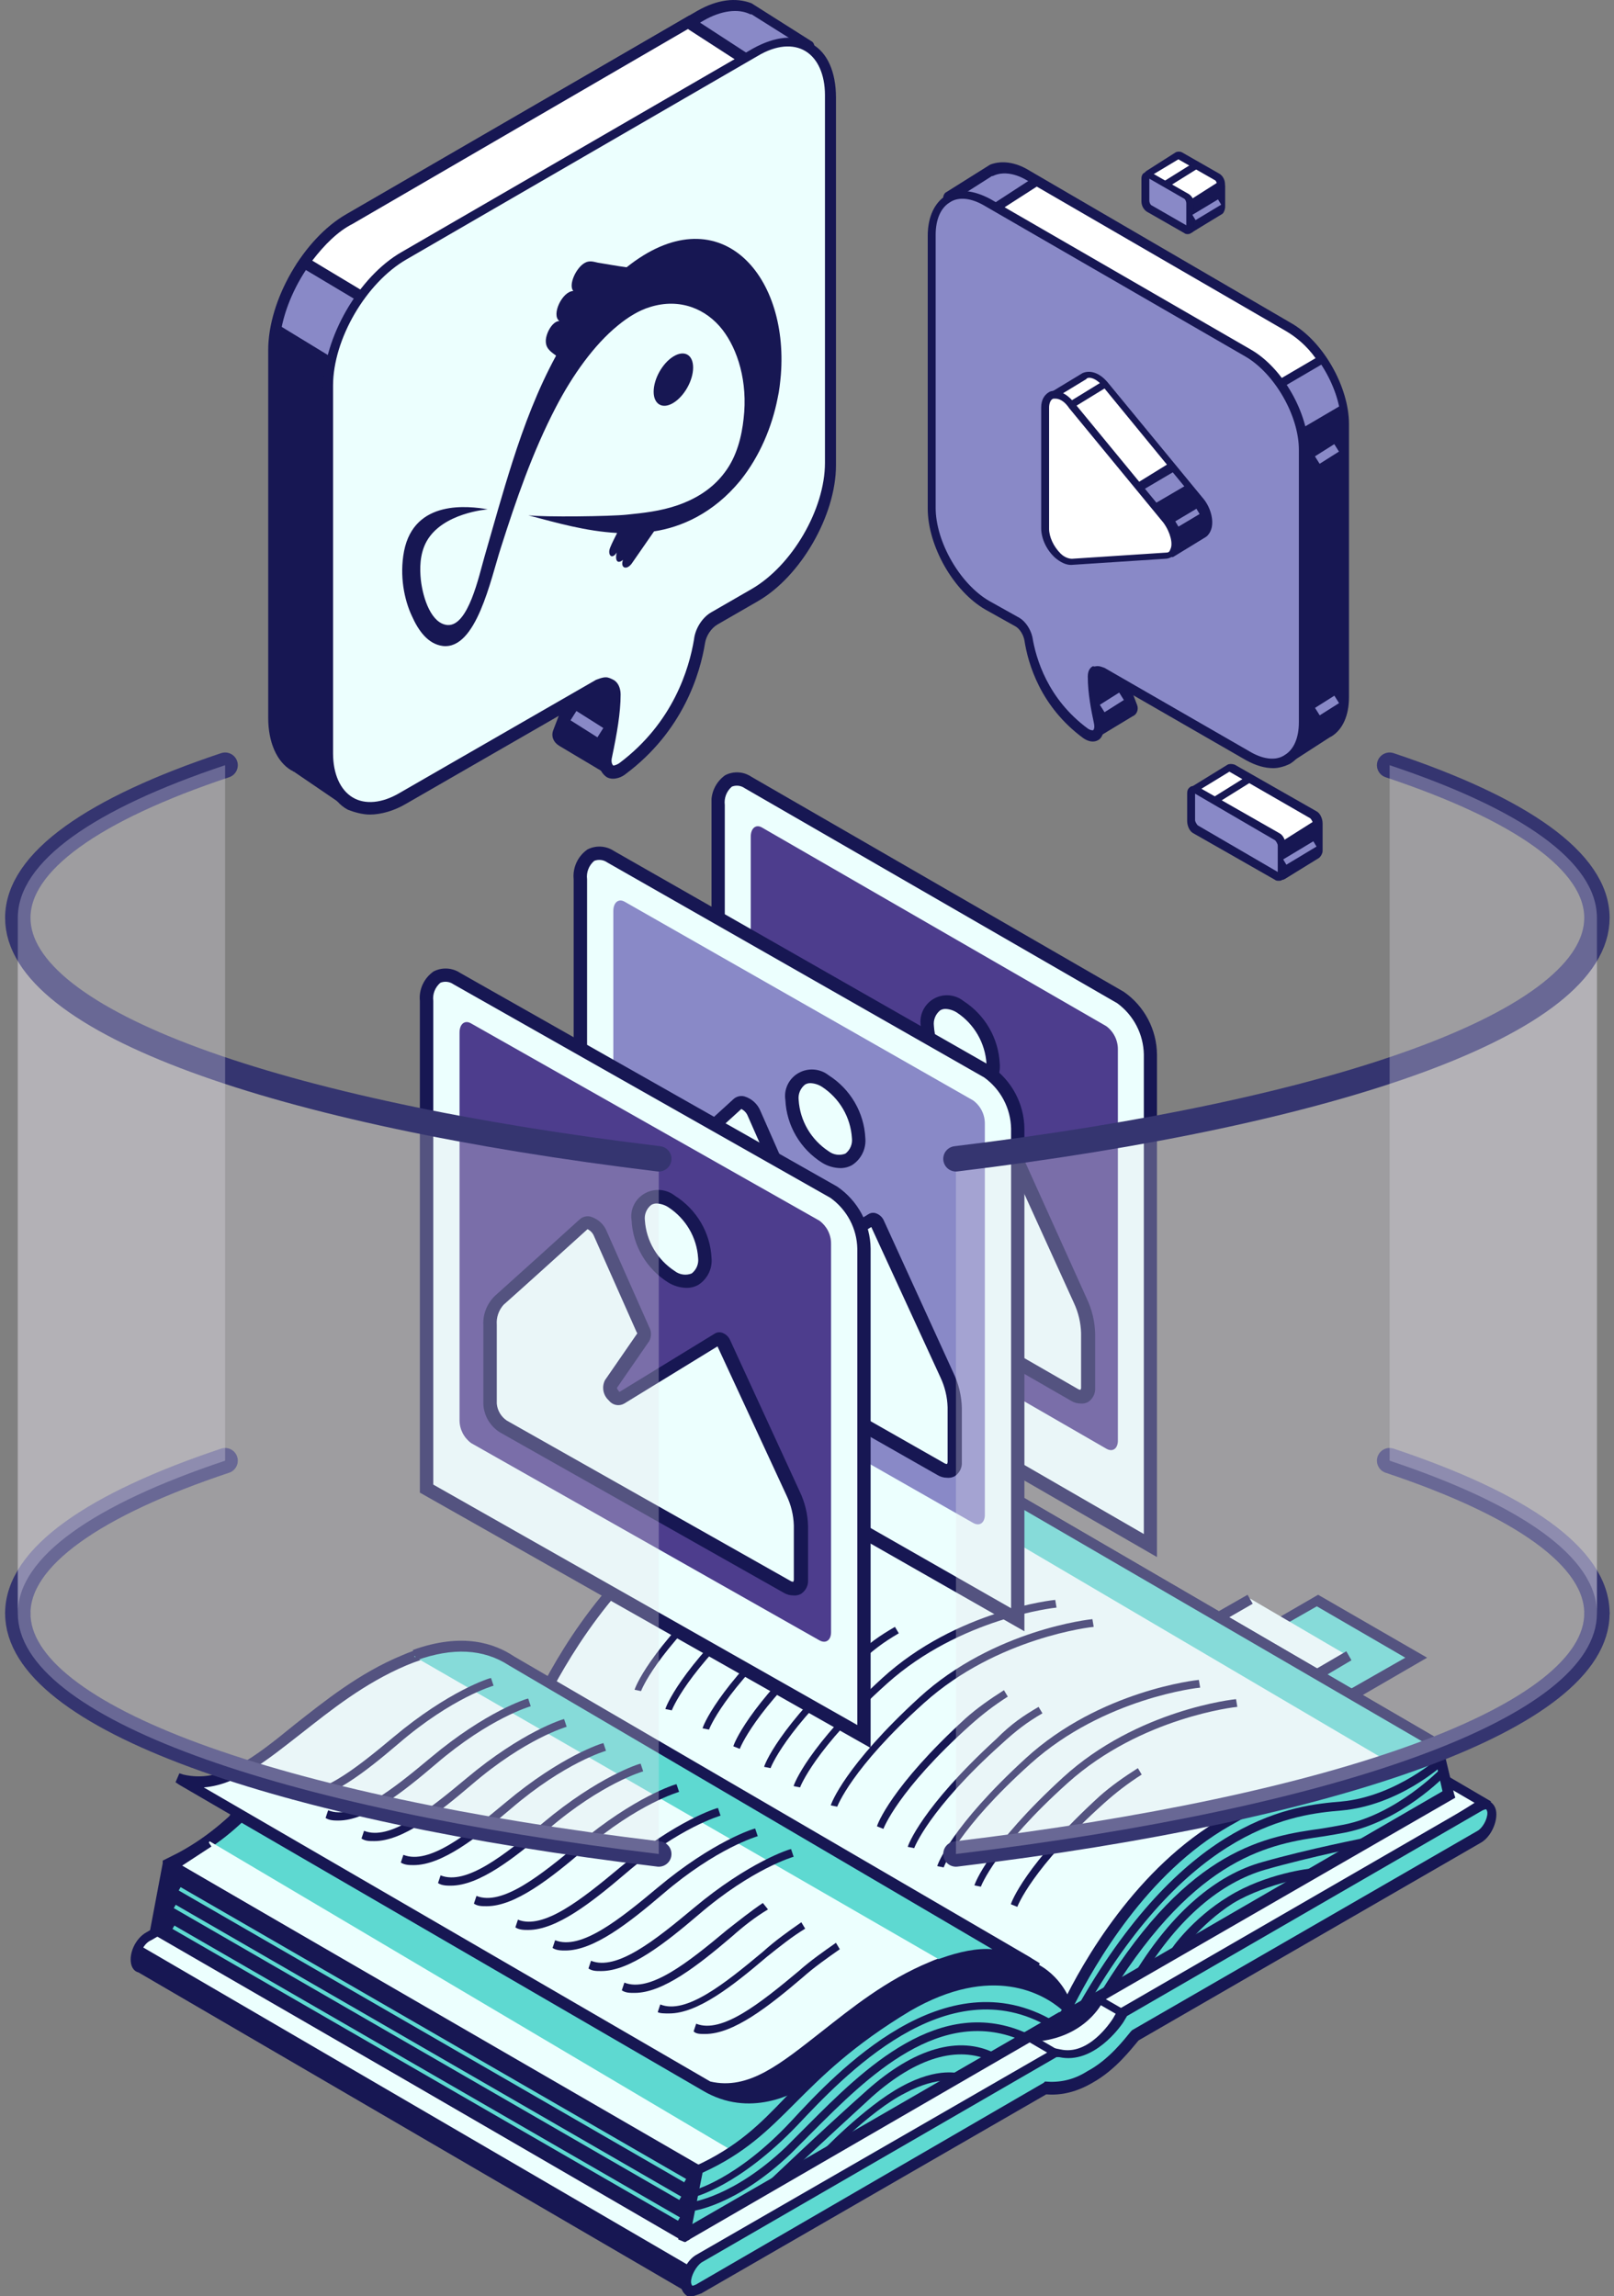<svg width="272" height="387" viewBox="0 0 272 387" fill="none" xmlns="http://www.w3.org/2000/svg">
<rect x="0" y="0" width="272" height="387" fill="#808080" stroke="none"/>
<path d="M203.116 280.494L219.972 290.235L238.558 279.412L221.917 269.67L203.116 280.494Z" fill="#5ED9D1"/>
<path d="M219.973 291.318L240.503 279.412L222.134 268.805L201.604 280.711L219.973 291.318ZM236.829 279.412L219.757 289.153L204.845 280.494L221.918 270.753L236.829 279.412Z" fill="#171753"/>
<path d="M210.682 269.454L191.881 280.278L208.737 290.019L227.322 279.195L210.682 269.454Z" fill="#ECFFFE"/>
<path d="M208.736 291.102L227.754 279.845L226.889 278.33L208.736 288.937L193.825 280.278L211.114 270.32L210.249 268.805L190.151 280.278L208.736 291.102Z" fill="#171753"/>
<path d="M22.668 330.067C22.668 328.552 23.749 326.82 24.829 326.17L84.907 291.535L85.555 291.751C90.958 293.05 95.064 286.989 95.496 286.339L96.361 285.04L156.439 250.405C157.087 249.972 157.735 249.972 157.951 250.188L249.581 304.09L183.668 345.87L116.675 386.567L23.316 332.015C23.1 331.582 22.668 330.933 22.668 330.067Z" fill="#ECFFFE"/>
<path d="M116.891 387L117.323 386.783L184.316 346.086L251.31 303.657L158.599 249.322C157.951 248.889 157.087 248.889 156.222 249.539L95.928 284.391L95.064 285.906C94.632 286.556 90.742 292.184 85.987 291.102L84.907 290.885L24.613 325.738C23.1 326.603 22.019 328.552 22.019 330.283C22.019 331.366 22.452 332.232 23.316 332.448L116.891 387ZM248.5 303.874L183.452 345.004L116.891 385.484L23.964 331.149C23.532 330.933 23.532 330.5 23.532 330.283C23.532 328.985 24.397 327.469 25.477 327.036L85.339 292.401L85.771 292.617C91.606 293.916 95.928 287.638 96.36 286.772L97.009 285.69L156.871 251.054C157.303 250.838 157.519 250.838 157.735 250.838L248.5 303.874Z" fill="#171753"/>
<path d="M119.699 384.402L116.89 386.133L23.531 331.582C23.099 331.365 22.667 330.932 22.667 330.067C22.667 328.551 22.235 328.551 23.531 327.902L117.106 382.453L119.699 384.402Z" fill="#171753"/>
<path d="M91.174 286.339C93.983 280.494 103.059 263.826 117.971 255.383C137.637 244.127 138.717 252.353 153.196 241.962L242.017 293.699L180.426 339.159L91.606 287.421C91.174 287.854 90.741 287.205 91.174 286.339Z" fill="#ECFFFE"/>
<path d="M180.643 340.241L181.291 340.025L243.098 294.349V293.483L242.665 293.266L153.413 241.312L152.981 241.529C145.849 246.508 141.959 247.157 137.637 247.807C133.099 248.456 127.696 249.106 117.539 254.95C102.628 263.393 93.551 279.628 90.31 286.339C89.877 287.205 89.877 288.071 90.526 288.504C90.742 288.72 91.174 288.937 91.606 288.72L180.643 340.241ZM240.504 293.916L180.643 338.293L92.038 286.772C94.632 281.577 103.708 264.692 118.404 256.249C128.128 250.621 133.315 249.971 137.853 249.322C142.392 248.673 146.281 248.24 153.413 243.261L240.504 293.916Z" fill="#171753"/>
<path d="M147.145 245.858C148.874 244.992 151.035 243.91 153.412 242.178L242.232 293.916L226.889 305.172L225.376 304.306L236.181 298.245L147.145 245.858Z" fill="#5ED9D1"/>
<path d="M226.89 306.255L243.098 294.349V293.483L242.665 293.266L153.413 241.312L152.981 241.745C150.82 243.261 148.875 244.56 146.93 245.425L147.794 246.941C149.739 246.075 151.684 244.993 153.629 243.477L240.72 294.132L235.966 297.596L223.864 304.306L226.89 306.255Z" fill="#171753"/>
<path d="M244.18 302.358L180.644 339.158C179.996 339.591 179.564 338.942 179.996 338.076C182.805 332.231 191.882 315.562 206.793 307.12C226.459 295.863 227.539 304.089 242.019 293.915L244.18 302.358Z" fill="#5ED9D1"/>
<path d="M180.211 340.241C180.427 340.241 180.644 340.241 181.076 340.024L245.26 303.007L245.044 302.358L242.883 293.266L242.018 292.833L241.586 293.049C234.454 298.028 230.781 298.461 226.458 299.111C221.92 299.76 216.517 300.41 206.36 306.254C191.449 314.697 182.372 330.932 179.131 337.643C178.699 338.509 178.699 339.375 179.347 339.808C179.563 340.024 179.995 340.241 180.211 340.241ZM243.099 301.925L181.076 337.86C184.534 331.149 193.178 315.779 207.225 307.77C216.95 302.141 222.136 301.492 226.675 300.843C230.997 300.193 234.887 299.76 241.586 295.214L243.099 301.925Z" fill="#171753"/>
<path d="M183.02 338.509C200.741 307.553 218.462 305.821 226.026 305.172C235.75 304.306 243.098 297.595 243.53 297.162L242.666 296.08C242.666 296.08 235.318 302.791 226.026 303.657C218.246 304.306 200.093 306.038 181.94 337.643L183.02 338.509Z" fill="#171753"/>
<path d="M187.343 335.912C201.822 312.749 214.14 310.801 223.217 309.502C224.513 309.285 225.81 309.069 226.891 308.852C236.183 306.904 243.315 299.544 243.747 299.111L242.667 298.245C242.667 298.245 235.319 305.822 226.458 307.554C225.378 307.77 224.081 307.986 222.785 308.203C213.492 309.502 200.526 311.45 185.83 335.262L187.343 335.912Z" fill="#171753"/>
<path d="M192.746 332.88C198.581 323.356 205.712 317.294 213.276 315.13C220.84 312.965 230.564 311.017 230.564 311.017L230.348 309.718C230.348 309.718 220.407 311.666 212.844 313.831C204.848 315.996 197.5 322.49 191.449 332.231L192.746 332.88Z" fill="#171753"/>
<path d="M198.579 329.633C198.579 329.633 202.037 324.438 207.872 320.758C213.706 317.294 221.486 316.212 221.486 316.212L221.27 314.913C220.838 314.913 213.274 315.779 207.007 319.676C200.956 323.356 197.282 328.551 197.282 328.767L198.579 329.633Z" fill="#171753"/>
<path d="M183.668 350.416C186.909 348.684 189.503 345.654 191.231 343.489L249.364 309.935C250.661 309.286 251.525 307.554 251.525 306.039C251.525 304.524 250.445 304.091 249.364 304.74L189.286 339.376L188.422 340.675C187.99 341.324 183.884 347.385 178.481 346.086L177.833 345.87L117.755 380.506C116.458 381.155 115.594 382.887 115.594 384.402C115.594 385.918 116.674 386.351 117.755 385.701L176.104 351.931C178.697 352.581 181.29 351.715 183.668 350.416Z" fill="#5ED9D1"/>
<path d="M116.675 387C117.108 387 117.54 386.783 118.188 386.567L176.321 353.013C178.914 353.23 181.508 352.58 184.101 351.065C187.991 348.9 190.584 345.437 191.881 343.921L249.582 310.584C251.094 309.718 252.175 307.554 252.175 305.822C252.175 304.74 251.743 304.09 251.094 303.657C250.446 303.224 249.582 303.224 248.717 303.874L188.423 338.726L187.559 340.241C187.126 340.891 183.453 346.519 178.698 345.437L177.618 345.22L177.402 345.437L117.324 380.073C115.811 380.938 114.73 383.103 114.73 384.835C114.73 385.917 115.163 386.567 115.811 387C116.027 387 116.243 387 116.675 387ZM175.889 351.065L117.324 385.051C116.891 385.268 116.675 385.268 116.675 385.268C116.675 385.268 116.459 385.051 116.459 384.618C116.459 383.536 117.324 382.021 118.188 381.371L178.05 346.736H178.482C184.317 348.034 188.855 341.54 189.287 340.891L189.936 339.808L249.798 305.173C250.23 304.956 250.446 304.956 250.446 304.956C250.446 304.956 250.662 305.173 250.662 305.605C250.662 306.688 249.798 308.203 248.933 308.636L190.8 342.19L190.584 342.406C189.504 343.705 186.91 347.168 183.236 349.117C180.859 350.632 178.482 351.065 176.105 350.849L175.889 351.065Z" fill="#171753"/>
<path d="M179.779 338.293C179.779 338.293 178.483 334.18 174.593 331.799L179.779 338.293Z" fill="#5ED9D1"/>
<path d="M178.914 338.51L180.643 338.077C180.643 337.86 179.346 333.531 175.024 331.149L174.159 332.665C177.617 334.613 178.914 338.51 178.914 338.51Z" fill="#171753"/>
<path d="M28.718 314.265C28.718 314.265 28.718 314.048 28.718 314.265L30.879 313.182C43.629 306.688 45.358 297.596 64.16 286.773C78.855 278.114 87.931 283.958 90.957 286.556H91.389L175.671 332.665C175.671 332.665 179.777 335.912 179.561 339.376L123.805 364.92L115.593 377.042L26.773 325.305L28.718 314.265Z" fill="#5ED9D1"/>
<path d="M115.594 377.908L116.026 377.258L124.022 365.352L180.21 339.808V339.159C180.426 335.263 176.104 332.015 175.888 331.799H175.672L90.957 285.474H90.525C86.852 282.443 77.775 277.248 63.08 285.907C52.923 291.751 47.736 297.163 43.198 301.709C39.092 305.822 35.634 309.286 30.015 312.316L27.422 313.615V314.048L25.261 325.521L25.693 325.954L115.594 377.908ZM178.697 338.51L123.158 363.837L122.941 364.054L115.162 375.527L27.638 324.655L29.583 314.698L31.312 313.832C37.363 310.801 41.037 307.121 45.143 302.791C49.681 298.246 54.867 293.05 64.592 287.205C78.639 278.979 87.284 284.175 90.309 286.989L90.525 287.205H91.174L175.239 333.098C175.456 333.531 178.481 335.912 178.697 338.51Z" fill="#171753"/>
<path d="M123.805 362.755L124.237 364.703H124.021L122.725 366.435L117.754 365.786L28.934 314.048L34.985 310.152L123.805 362.755Z" fill="#ECFFFE"/>
<path d="M123.158 367.734L123.59 367.084L124.454 365.569L125.103 365.353L124.454 362.322L124.238 362.105L123.158 363.621L123.806 362.755L122.941 363.188L123.158 364.487L122.293 365.785L118.187 365.136L30.663 314.481L35.634 311.234L35.202 310.585L35.634 309.719H34.77L28.07 313.832V314.914L28.503 315.131L117.539 366.868H117.755L123.158 367.734Z" fill="#171753"/>
<path d="M117.54 365.785L28.72 314.048L26.559 325.088L115.379 376.825L117.54 365.785Z" fill="#171753"/>
<path d="M115.378 377.908L116.242 377.475V377.042L118.403 365.352L117.755 365.136L28.503 313.182L27.638 313.615V314.048L25.477 325.521L25.909 325.954L115.378 377.908ZM116.458 366.218L114.729 375.31L27.638 324.655L29.367 315.563L116.458 366.218Z" fill="#171753"/>
<path d="M29.613 321.063L114.805 370.251L114.481 370.814L29.289 321.625L29.613 321.063Z" fill="#5ED9D1"/>
<path d="M29.391 324.563L114.583 373.752L114.259 374.315L29.067 325.126L29.391 324.563Z" fill="#5ED9D1"/>
<path d="M30.44 318.087L115.632 367.276L115.308 367.839L30.116 318.65L30.44 318.087Z" fill="#5ED9D1"/>
<path d="M185.145 336.276L189.455 338.756L188.809 339.882L184.499 337.402L185.145 336.276Z" fill="#171753"/>
<path d="M173.932 342.986L178.038 345.387L177.384 346.508L173.279 344.108L173.932 342.986Z" fill="#171753"/>
<path d="M185.829 337.427C185.829 337.427 183.02 343.489 174.375 344.138L172.863 343.272L184.749 336.778L185.829 337.427Z" fill="#171753"/>
<path d="M40.82 305.822C46.439 300.41 51.409 293.916 64.16 286.556C78.855 277.897 87.931 283.742 90.957 286.339H91.389L175.671 332.448C175.671 332.448 179.777 335.695 179.561 339.159L142.823 355.827L136.772 350.199C136.772 350.199 128.344 356.91 119.267 351.498C112.352 347.601 62.431 318.594 40.82 305.822Z" fill="#171753"/>
<path d="M142.607 356.91L180.21 339.592V339.159C180.426 335.263 176.104 331.799 175.888 331.799H175.672L90.957 285.474H90.525C86.852 282.443 77.775 277.248 63.08 285.907C52.923 291.751 47.736 297.163 43.198 301.709C41.901 303.008 40.821 304.09 39.524 305.173L38.66 306.039L118.403 352.364C126.399 357.126 133.963 352.797 136.124 351.498L142.607 356.91ZM178.697 338.51L143.039 354.745L136.988 349.117L136.34 349.55C136.124 349.766 128.344 355.828 119.916 350.849L42.333 305.606C43.198 304.74 44.062 303.874 45.143 302.791C49.681 298.246 54.867 293.05 64.592 287.205C78.639 278.979 87.284 284.175 90.309 286.989L90.525 287.205H91.174L175.239 333.098C175.456 333.531 178.481 335.912 178.697 338.51Z" fill="#171753"/>
<path d="M68.049 279.844C76.478 276.164 82.313 277.68 85.986 280.277L173.078 330.932C173.726 331.149 174.158 331.582 174.807 331.798H174.591H174.807L170.268 329.85C166.811 328.984 162.489 329.2 157.086 331.582C140.013 338.942 131.153 354.528 119.483 351.714L30.663 300.193C42.333 302.791 50.977 287.205 68.049 279.844Z" fill="#ECFFFE"/>
<path d="M122.077 353.013C128.128 353.013 133.315 348.684 139.366 343.921C144.336 340.025 150.171 335.479 157.087 332.448C161.841 330.5 165.947 329.85 169.621 330.716H169.837L174.159 332.664L175.023 331.149C174.375 330.716 173.943 330.5 173.295 330.067L86.419 279.412C82.962 277.031 76.911 275.082 67.834 278.979C60.486 282.01 54.651 286.772 49.681 290.669C42.766 296.297 37.363 300.626 30.88 299.111L30.231 298.895L29.583 300.41L30.231 300.843L119.052 352.58H119.268C120.132 352.797 121.213 353.013 122.077 353.013ZM166.379 328.551C163.354 328.551 160.112 329.201 156.654 330.716C149.307 333.747 143.472 338.509 138.501 342.406C131.586 347.818 126.183 352.364 119.7 350.848L34.337 301.276C39.956 300.843 44.927 296.73 50.762 292.184C55.732 288.287 61.351 283.741 68.482 280.711C75.182 277.897 81.017 277.897 85.555 281.144L167.244 328.551C166.811 328.551 166.595 328.551 166.379 328.551Z" fill="#171753"/>
<path d="M69.78 279.196C77.344 276.382 82.747 277.897 85.988 280.279L173.08 330.933C173.728 331.15 174.16 331.583 174.809 331.799H174.592H174.809L170.27 329.851C166.813 328.985 162.49 329.202 157.088 331.583C152.333 333.748 148.011 336.345 144.337 339.159C148.011 336.345 152.333 333.748 157.088 331.583C157.736 331.366 158.384 330.933 159.033 330.717L69.78 279.196Z" fill="#5ED9D1"/>
<path d="M144.337 340.025L144.985 339.809C147.795 337.644 152.333 334.613 157.519 332.232C162.274 330.284 166.38 329.634 170.054 330.5L174.376 332.449L175.24 330.933C174.592 330.5 174.16 330.284 173.511 329.851L86.636 279.196C83.394 277.031 77.992 275.083 69.564 278.114L70.212 279.845C76.263 277.681 81.45 277.897 85.772 280.711L167.244 328.552C164.651 328.336 161.625 328.985 158.6 330.067C157.952 330.284 157.303 330.5 156.655 330.933C151.252 333.314 146.714 336.345 143.689 338.51L142.608 339.376L144.337 340.025Z" fill="#171753"/>
<path d="M141.095 304.523C141.095 304.523 143.472 298.029 155.79 286.989C168.108 275.949 184.1 274.217 184.316 274.217L184.1 272.918C183.884 272.918 167.46 274.65 154.926 286.123C142.392 297.596 140.014 304.09 140.014 304.307L141.095 304.523Z" fill="#171753"/>
<path d="M165.301 318.009C165.301 318.009 167.678 311.515 179.996 300.475C192.314 289.435 208.306 287.703 208.522 287.703L208.306 286.404C208.09 286.404 191.666 288.136 179.132 299.609C166.598 311.082 164.22 317.577 164.22 317.793L165.301 318.009Z" fill="#171753"/>
<path d="M134.829 301.276C134.829 301.276 137.206 294.782 149.525 283.742C161.843 272.702 177.835 270.97 178.051 270.97L177.835 269.671C177.619 269.671 161.194 271.403 148.66 282.876C136.126 294.349 133.749 300.843 133.749 301.06L134.829 301.276Z" fill="#171753"/>
<path d="M159.034 314.763C159.034 314.763 161.412 308.269 173.73 297.229C186.048 286.188 202.04 284.457 202.256 284.457L202.04 283.158C201.824 283.158 185.399 284.889 172.865 296.363C160.331 307.836 157.954 314.33 157.954 314.546L159.034 314.763Z" fill="#171753"/>
<path d="M129.858 298.028C129.858 298.028 132.235 291.534 144.553 280.494C147.147 278.113 148.875 276.814 151.469 275.299L150.82 274.216C148.227 275.732 146.282 277.03 143.689 279.628C131.155 291.101 128.777 297.596 128.777 297.812L129.858 298.028Z" fill="#171753"/>
<path d="M154.064 311.516C154.064 311.516 156.441 305.022 168.759 293.981C171.353 291.6 173.082 290.301 175.675 288.786L175.026 287.704C172.433 289.219 170.488 290.518 167.895 293.115C155.361 304.589 152.984 311.083 152.984 311.299L154.064 311.516Z" fill="#171753"/>
<path d="M124.672 294.781C124.672 294.781 127.05 288.287 139.368 277.247C141.313 275.515 143.258 274 145.635 272.484L144.986 271.402C142.609 272.917 140.448 274.433 138.503 276.164C125.969 287.637 123.592 294.132 123.592 294.348L124.672 294.781Z" fill="#171753"/>
<path d="M148.876 308.268C148.876 308.268 151.254 301.774 163.572 290.734C165.517 289.002 167.462 287.487 169.839 285.972L169.191 284.889C166.813 286.404 164.652 287.92 162.707 289.652C150.173 301.125 147.796 307.619 147.796 307.835L148.876 308.268Z" fill="#171753"/>
<path d="M171.444 321.408C171.444 321.408 173.821 314.914 186.139 303.874C188.084 302.142 190.029 300.626 192.406 299.111L191.758 298.029C189.381 299.544 187.22 301.059 185.275 302.791C172.74 314.264 170.363 320.759 170.363 320.975L171.444 321.408Z" fill="#171753"/>
<path d="M119.486 291.534C119.486 291.534 121.863 285.04 134.181 274C136.126 272.268 138.287 270.536 140.448 269.237L139.8 268.155C137.423 269.67 135.262 271.402 133.317 273.134C120.782 284.607 118.405 291.101 118.405 291.318L119.486 291.534Z" fill="#171753"/>
<path d="M113.218 288.287C113.218 288.287 115.595 281.793 127.913 270.753C129.642 269.021 131.803 267.506 133.964 266.207L133.316 265.125C131.154 266.64 128.993 268.155 127.048 269.887C114.514 281.36 112.137 287.854 112.137 288.071L113.218 288.287Z" fill="#171753"/>
<path d="M108.032 285.04C108.032 285.04 110.409 278.546 122.727 267.506C124.672 265.774 126.833 264.259 128.994 262.744L128.346 261.661C125.969 263.176 123.808 264.908 121.863 266.64C109.328 278.113 106.951 284.607 106.951 284.824L108.032 285.04Z" fill="#171753"/>
<path d="M118.836 342.838C123.59 342.838 129.425 338.292 135.26 333.314C137.205 331.582 139.366 330.066 141.527 328.551L140.879 327.469C138.718 328.984 136.557 330.499 134.612 332.231C128.129 337.643 121.645 342.838 117.323 341.107L116.891 342.405C117.323 342.838 117.972 342.838 118.836 342.838Z" fill="#171753"/>
<path d="M112.786 339.376C117.54 339.376 123.375 334.83 129.21 329.851C131.371 328.119 133.532 326.387 135.693 325.088L135.045 324.006C132.884 325.521 130.723 327.037 128.562 328.985C122.079 334.397 115.595 339.592 111.273 337.86L110.841 339.159C111.273 339.376 111.922 339.376 112.786 339.376Z" fill="#171753"/>
<path d="M106.951 335.912C111.705 335.912 117.54 331.366 123.375 326.387C125.32 324.655 127.265 323.14 129.426 321.841L128.561 320.759C126.616 322.058 124.455 323.789 122.51 325.305C116.027 330.717 109.544 335.912 105.222 334.18L104.79 335.479C105.438 335.912 106.086 335.912 106.951 335.912Z" fill="#171753"/>
<path d="M101.331 332.231C106.085 332.231 111.92 327.685 117.755 322.706C126.832 314.913 133.747 312.965 133.747 312.965L133.315 311.666C133.099 311.666 126.183 313.831 116.891 321.624C110.407 327.036 103.924 332.231 99.602 330.499L99.17 331.798C99.818 332.231 100.466 332.231 101.331 332.231Z" fill="#171753"/>
<path d="M82.027 321.299C86.782 321.299 92.617 316.753 98.451 311.775C107.528 303.981 114.443 302.033 114.443 302.033L114.011 300.734C113.795 300.734 106.88 302.899 97.587 310.692C91.104 316.104 84.621 321.299 80.298 319.568L79.866 320.866C80.514 321.299 81.163 321.299 82.027 321.299Z" fill="#171753"/>
<path d="M63.08 310.325C67.834 310.325 73.669 305.779 79.504 300.8C88.581 293.007 95.496 291.059 95.496 291.059L95.064 289.76C94.848 289.76 87.932 291.925 78.64 299.718C72.156 305.129 65.673 310.325 61.351 308.593L60.919 309.892C61.567 310.325 62.215 310.325 63.08 310.325Z" fill="#171753"/>
<path d="M95.281 328.768C100.035 328.768 105.87 324.222 111.705 319.243C120.782 311.45 127.697 309.501 127.697 309.501L127.265 308.203C127.049 308.203 120.133 310.367 110.841 318.16C104.358 323.572 97.874 328.768 93.552 327.036L93.12 328.335C93.768 328.768 94.633 328.768 95.281 328.768Z" fill="#171753"/>
<path d="M75.977 317.836C80.732 317.836 86.567 313.29 92.402 308.311C101.478 300.518 108.394 298.57 108.394 298.57L107.961 297.271C107.745 297.271 100.83 299.436 91.537 307.229C85.054 312.641 78.571 317.836 74.249 316.104L73.816 317.403C74.465 317.836 75.329 317.836 75.977 317.836Z" fill="#171753"/>
<path d="M57.029 306.861C61.783 306.861 67.618 302.315 73.453 297.337C82.53 289.544 89.445 287.595 89.445 287.595L89.013 286.296C88.797 286.296 81.882 288.461 72.589 296.254C66.106 301.666 59.623 306.861 55.3 305.13L54.868 306.428C55.516 306.861 56.381 306.861 57.029 306.861Z" fill="#171753"/>
<path d="M89.013 325.304C93.767 325.304 99.602 320.758 105.437 315.779C114.513 307.986 121.429 306.038 121.429 306.038L120.997 304.739C120.78 304.739 113.865 306.904 104.572 314.697C98.089 320.109 91.606 325.304 87.284 323.572L86.852 324.871C87.5 325.304 88.364 325.304 89.013 325.304Z" fill="#171753"/>
<path d="M69.709 314.373C74.463 314.373 80.298 309.827 86.133 304.848C95.21 297.055 102.125 295.106 102.125 295.106L101.693 293.808C101.477 293.808 94.561 295.972 85.269 303.765C78.785 309.177 72.302 314.373 67.98 312.641L67.548 313.94C68.196 314.373 69.061 314.373 69.709 314.373Z" fill="#171753"/>
<path d="M50.762 303.397C55.516 303.397 61.351 298.851 67.186 293.872C76.262 286.079 83.178 284.131 83.178 284.131L82.746 282.832C82.529 282.832 75.614 284.997 66.321 292.79C59.838 298.202 53.355 303.397 49.033 301.665L48.6 302.964C49.249 303.397 50.113 303.397 50.762 303.397Z" fill="#171753"/>
<path d="M115.377 376.825C115.377 376.825 115.594 376.825 115.377 376.825L178.913 340.024C179.561 339.591 179.994 338.509 179.561 338.076C176.752 335.478 167.675 329.417 152.764 338.076C133.098 349.549 132.018 359.074 117.538 365.568L115.377 376.825Z" fill="#5ED9D1"/>
<path d="M115.377 377.907L115.809 377.691L179.345 340.89C179.993 340.457 180.425 339.808 180.642 338.942C180.642 338.293 180.642 337.86 180.209 337.643C177.616 335.262 167.891 328.551 152.332 337.643C142.174 343.488 136.988 348.9 132.45 353.446C128.127 357.992 124.238 361.888 117.106 365.135L116.674 365.352L116.458 365.785L114.297 377.475L115.377 377.907ZM178.913 338.726C178.913 338.942 178.697 339.159 178.481 339.159L116.674 374.877L118.403 366.218C125.534 362.971 129.424 359.074 133.962 354.528C138.501 349.982 143.687 344.787 153.412 338.942C167.243 330.933 175.887 336.128 178.913 338.726Z" fill="#171753"/>
<path d="M116.891 370.331C117.107 370.331 124.671 368.383 134.396 358.208C141.959 350.199 159.464 331.366 176.969 341.756L177.617 340.674C159.248 329.85 141.095 349.116 133.315 357.559C124.022 367.517 116.675 369.249 116.675 369.249L116.891 370.331Z" fill="#171753"/>
<path d="M116.459 372.712C116.675 372.712 124.022 371.846 133.315 362.971C134.396 361.888 135.692 360.589 136.989 359.29C146.065 350.199 158.6 337.643 172.647 344.137L173.295 342.838C158.384 335.911 145.417 348.9 136.124 358.208C134.828 359.507 133.531 360.806 132.451 361.888C123.59 370.331 116.459 371.197 116.459 371.197V372.712Z" fill="#171753"/>
<path d="M129.641 369.465C129.641 369.465 139.582 360.157 146.929 353.446C154.493 346.735 161.409 344.787 167.027 347.385L167.676 346.086C161.625 343.055 154.061 345.22 146.065 352.363C138.501 359.074 128.776 368.383 128.776 368.383L129.641 369.465Z" fill="#171753"/>
<path d="M138.716 364.053C138.716 364.053 146.496 355.827 152.547 352.796C158.166 349.766 161.623 350.848 161.623 350.848L162.056 349.549C161.84 349.549 158.166 348.25 151.899 351.714C145.848 354.961 138.068 362.97 137.852 363.403L138.716 364.053Z" fill="#171753"/>
<path d="M205.108 29.821L198.883 26.262C198.735 26.114 198.587 26.114 198.439 26.262L193.548 29.376C193.399 29.376 193.399 29.525 193.548 29.673L198.29 34.715C198.29 34.715 198.29 34.715 198.29 34.863V36.495C198.29 36.939 198.587 37.533 198.883 37.681L200.514 35.753L200.217 38.422C200.217 38.571 200.365 38.571 200.514 38.422L205.404 35.308C205.404 35.308 205.553 35.012 205.553 34.715V30.859C205.849 30.563 205.553 30.118 205.108 29.821Z" fill="white"/>
<path d="M200.513 39.312H200.364C200.216 39.312 199.92 39.164 199.92 38.867L199.772 38.719L199.92 37.681L199.179 38.571L198.734 38.274C198.141 37.977 197.697 37.236 197.697 36.494V35.011L192.954 29.969C192.658 29.524 192.806 29.08 193.25 28.783L198.141 25.669C198.438 25.52 198.882 25.52 199.179 25.669L205.404 29.228C205.996 29.524 206.441 30.266 206.441 31.008V34.863C206.441 35.308 206.145 35.753 206.145 35.753L205.996 35.901L201.106 39.016C200.809 39.164 200.661 39.312 200.513 39.312ZM200.364 35.011L200.809 35.308C200.957 35.308 200.957 35.456 201.106 35.605L201.254 35.753L201.106 37.681L205.107 35.16C205.107 35.16 205.107 35.16 205.107 35.011V31.156C205.107 30.859 204.959 30.563 204.811 30.414L198.586 26.855L194.14 29.524L198.586 34.27C198.734 34.418 198.734 34.567 198.734 34.715V36.346C198.734 36.494 198.734 36.494 198.734 36.643L200.364 35.011Z" fill="#171753"/>
<path d="M196.956 35.16C196.956 35.16 196.956 35.309 196.956 35.457L200.365 38.423C200.513 38.571 200.661 38.571 200.809 38.571L205.7 35.605C205.7 35.605 205.849 35.309 205.849 35.012V31.305C205.849 31.156 205.7 31.156 205.7 31.156L200.809 34.27L196.956 35.16Z" fill="#171753"/>
<path d="M200.661 39.164C200.513 39.164 200.513 39.164 200.364 39.164C200.216 39.164 199.92 39.016 199.772 38.868L196.066 35.754L196.215 34.715L200.364 33.826L205.255 30.712C205.552 30.563 205.848 30.563 205.996 30.712C206.293 30.86 206.441 31.156 206.441 31.305V35.012C206.441 35.457 206.145 35.902 206.145 35.902L205.996 36.05L201.106 39.016C200.957 39.164 200.809 39.164 200.661 39.164ZM197.993 35.605L200.661 37.83L205.255 35.012C205.255 35.012 205.255 35.012 205.255 34.864V32.046L201.254 34.567L201.106 34.715L197.993 35.605Z" fill="#171753"/>
<path d="M200.069 38.719L193.844 35.16C193.547 35.011 193.251 34.418 193.251 33.973V30.117C193.251 29.673 193.547 29.376 193.844 29.673L200.069 33.232C200.365 33.38 200.661 33.973 200.661 34.418V38.274C200.661 38.719 200.365 38.867 200.069 38.719Z" fill="#8989C7"/>
<path d="M200.216 39.46C200.068 39.46 199.772 39.46 199.624 39.312L193.399 35.753C192.806 35.456 192.361 34.715 192.361 33.973V30.117C192.361 29.672 192.51 29.227 192.954 29.079C193.251 28.931 193.695 28.931 193.992 29.079L200.216 32.638C200.809 32.935 201.254 33.676 201.254 34.418V38.274C201.254 38.718 201.106 39.163 200.661 39.312C200.661 39.312 200.513 39.46 200.216 39.46ZM200.365 38.125L200.068 38.718L200.365 38.125ZM193.695 30.117V33.825C193.695 34.121 193.843 34.418 193.992 34.566L199.92 37.977V34.27C199.92 33.973 199.772 33.676 199.624 33.528L193.695 30.117Z" fill="#171753"/>
<path d="M201.244 27.382L196.339 30.441L196.966 31.448L201.871 28.389L201.244 27.382Z" fill="#171753"/>
<path d="M205.266 33.611L200.949 36.211L201.484 37.1L205.801 34.5L205.266 33.611Z" fill="#8989C7"/>
<path d="M221.26 137.336L207.477 129.476C207.328 129.328 207.032 129.328 207.032 129.476L201.252 133.035C201.104 133.035 201.104 133.183 201.104 133.332L206.735 139.264V139.412V141.34C206.735 141.933 207.032 142.526 207.477 142.823L209.403 140.598C209.403 140.598 209.403 140.598 209.551 140.746L215.628 147.716C215.628 147.865 215.776 147.865 215.924 147.865L221.705 144.306C221.705 144.306 222.001 144.009 222.001 143.712V139.115C222.001 138.225 221.556 137.632 221.26 137.336Z" fill="white"/>
<path d="M215.778 148.309H215.629C215.481 148.309 215.185 148.161 215.185 148.013L209.553 141.636L207.774 143.712L207.33 143.416C206.737 143.119 206.292 142.229 206.292 141.34V139.56L200.809 133.628C200.512 133.183 200.66 132.738 201.105 132.442L206.885 128.883C207.182 128.734 207.626 128.734 208.071 128.883L221.854 136.742C222.447 137.039 222.892 137.929 222.892 138.819V143.416C222.892 143.861 222.595 144.305 222.447 144.454L222.299 144.602L216.519 148.161C216.074 148.309 215.926 148.309 215.778 148.309ZM209.997 140.301L215.926 146.975L221.261 143.564V143.416V138.819C221.261 138.522 220.965 138.077 220.817 137.929L207.182 130.069L201.846 133.332L207.182 138.967C207.33 139.115 207.33 139.263 207.33 139.412V141.34C207.33 141.488 207.33 141.636 207.478 141.784L209.256 139.708L209.701 140.005C209.849 140.005 209.849 140.153 209.997 140.301Z" fill="#171753"/>
<path d="M211.629 143.564C211.629 143.564 211.629 143.712 211.629 144.009L215.631 147.42C215.779 147.568 215.927 147.716 216.223 147.568L221.855 144.009C221.855 144.009 222.152 143.712 222.152 143.416V139.115C222.152 138.967 222.004 138.967 221.855 138.967L216.075 142.526L211.629 143.564Z" fill="#171753"/>
<path d="M215.927 148.161C215.778 148.161 215.778 148.161 215.63 148.161C215.334 148.161 215.186 148.013 215.037 147.865L210.739 144.306L210.887 143.119L215.63 142.081L221.262 138.522C221.559 138.374 221.855 138.374 222.003 138.522C222.3 138.67 222.448 138.967 222.448 139.264V143.564C222.448 144.009 222.151 144.454 222.003 144.602L221.855 144.751L216.223 148.31C216.223 148.161 216.075 148.161 215.927 148.161ZM212.518 144.009L215.927 146.827L221.262 143.416V143.268V139.857L216.371 142.971L216.223 143.119L212.518 144.009Z" fill="#171753"/>
<path d="M215.184 147.717L201.4 139.857C200.956 139.56 200.659 138.967 200.659 138.374V133.777C200.659 133.184 200.956 132.887 201.4 133.184L215.184 141.043C215.628 141.34 215.925 141.933 215.925 142.526V147.124C215.925 147.717 215.628 148.013 215.184 147.717Z" fill="#8989C7"/>
<path d="M215.481 148.458C215.333 148.458 215.037 148.458 214.888 148.31L201.105 140.45C200.512 140.153 200.067 139.264 200.067 138.374V133.777C200.067 133.183 200.216 132.887 200.66 132.59C200.957 132.442 201.401 132.442 201.846 132.59L215.629 140.45C216.222 140.747 216.667 141.636 216.667 142.526V147.123C216.667 147.716 216.519 148.013 216.074 148.31C215.926 148.458 215.629 148.458 215.481 148.458ZM201.401 133.777V138.225C201.401 138.522 201.698 138.967 201.846 139.115L215.333 146.975V142.526C215.333 142.229 215.037 141.785 214.888 141.636L201.401 133.777Z" fill="#171753"/>
<path d="M210.336 130.726L204.55 134.334L205.177 135.341L210.963 131.733L210.336 130.726Z" fill="#171753"/>
<path d="M221.332 141.802L216.251 144.859L216.786 145.748L221.866 142.692L221.332 141.802Z" fill="#8989C7"/>
<path d="M217.111 55.18L173.241 29.822C170.722 28.339 168.498 28.191 166.72 29.08L159.606 33.678C159.606 33.678 159.458 33.826 159.606 33.826C160.199 35.16 166.127 47.617 166.72 49.842C167.016 50.88 168.795 60.371 171.018 71.345V76.98C171.018 80.094 172.204 83.505 173.982 86.619C176.205 98.335 178.132 108.27 178.132 108.27L184.653 123.841L190.285 120.431C190.73 120.134 190.878 119.689 190.73 119.393L189.841 116.872L198.585 111.829C198.289 110.347 198.14 108.715 197.992 106.936L216.963 128.142L223.632 123.841L223.781 123.693C225.411 122.655 226.448 120.579 226.448 117.613V71.641C226.596 65.561 222.447 58.146 217.111 55.18Z" fill="#8989C7"/>
<path d="M216.964 128.884L199.031 108.864C199.179 109.754 199.327 110.643 199.475 111.533L199.624 111.978L190.879 116.872L191.62 118.8C191.917 119.541 191.62 120.431 190.879 120.727L184.506 124.583L177.54 108.122C177.54 108.122 175.614 98.186 173.39 86.471C171.464 83.209 170.426 79.65 170.426 76.535V71.048C167.166 54.291 166.276 50.139 166.128 49.545C165.684 47.766 161.534 38.72 159.014 33.678C158.866 33.233 159.014 32.788 159.311 32.491L166.869 27.746C168.796 27.005 171.167 27.301 173.539 28.784L217.557 54.439C223.041 57.553 227.339 65.265 227.339 71.493V117.465C227.339 120.579 226.301 122.952 224.374 124.138C224.226 124.138 224.226 124.287 224.078 124.287L216.964 128.884ZM197.252 104.86L217.26 127.104L223.633 122.952C225.116 121.914 226.005 119.986 226.005 117.465V71.493C226.005 65.71 221.855 58.592 216.964 55.774L173.094 30.415C170.871 29.081 168.796 28.932 167.314 29.674H167.166L160.644 33.826C162.127 36.94 167.018 47.321 167.61 49.545C167.759 50.435 169.241 57.702 171.908 71.197V71.345V76.98C171.908 79.798 172.946 83.209 174.724 86.174L174.873 86.471C177.096 97.593 178.874 107.233 179.022 108.122L185.247 122.804L190.286 119.838C190.435 119.838 190.435 119.689 190.435 119.541L189.397 116.427L198.29 111.385C197.993 109.902 197.845 108.419 197.697 106.936L197.252 104.86Z" fill="#171753"/>
<path d="M217.111 55.032L174.723 30.563L161.236 39.312L206.588 63.336L215.777 64.819L222.743 60.667C221.113 58.294 219.186 56.366 217.111 55.032Z" fill="white"/>
<path d="M215.925 65.413L206.143 63.781L159.754 39.313L174.575 29.673L217.407 54.439C219.482 55.625 221.557 57.701 223.336 60.222L223.78 60.816L215.925 65.413ZM206.736 62.595L215.629 63.93L221.705 60.371C220.223 58.294 218.445 56.812 216.666 55.773L174.723 31.453L162.718 39.164L206.736 62.595Z" fill="#171753"/>
<path d="M219.336 72.235C219.336 72.235 201.551 76.387 200.513 76.832C199.624 77.129 182.135 91.217 176.207 97.742C177.393 103.97 178.282 108.123 178.282 108.123L184.803 123.694L190.732 120.283C191.176 119.986 191.324 119.541 191.176 119.245L190.287 116.724L198.735 111.682C198.438 110.199 189.694 113.461 189.546 111.83L217.113 127.994L223.782 123.694L223.93 123.545C225.561 122.507 226.598 120.431 226.598 117.465V71.642C226.598 70.455 226.45 69.417 226.154 68.231L219.336 72.235Z" fill="#171753"/>
<path d="M224.858 74.863L221.6 76.921L222.39 78.174L225.648 76.116L224.858 74.863Z" fill="#8989C7"/>
<path d="M224.872 117.26L221.615 119.319L222.406 120.572L225.664 118.513L224.872 117.26Z" fill="#8989C7"/>
<path d="M188.608 116.736L185.351 118.795L186.142 120.048L189.399 117.989L188.608 116.736Z" fill="#8989C7"/>
<path d="M210.294 59.482L166.424 34.123C161.237 31.157 156.938 33.53 156.938 39.61V85.582C156.938 91.662 161.237 98.928 166.424 102.043L171.463 104.86C172.352 105.453 173.093 106.491 173.241 107.678C173.834 111.089 175.761 118.355 182.875 123.694C184.209 124.732 185.395 123.842 184.95 122.063C184.505 119.838 183.913 117.02 183.913 114.351C183.913 113.165 184.802 112.72 185.839 113.313L210.294 127.401C215.481 130.367 219.779 127.994 219.779 121.914V75.942C219.779 69.862 215.481 62.596 210.294 59.482Z" fill="#8989C7"/>
<path d="M214.593 129.477C213.111 129.477 211.629 129.032 209.998 128.142L185.544 114.054C185.247 113.906 184.951 113.906 184.951 113.906C184.803 113.906 184.803 114.203 184.803 114.499C184.803 117.168 185.396 120.134 185.84 122.062C186.137 123.249 185.84 124.287 185.099 124.732C184.358 125.176 183.469 125.028 182.58 124.435C175.317 119.096 173.243 111.83 172.65 107.974C172.501 107.084 171.909 106.046 171.168 105.601L166.128 102.784C160.645 99.669 156.347 91.958 156.347 85.73V39.758C156.347 36.495 157.532 34.123 159.459 32.936C161.534 31.75 164.054 32.047 166.87 33.53L210.739 58.888C216.223 62.002 220.521 69.714 220.521 75.942V121.914C220.521 125.176 219.336 127.549 217.409 128.736C216.52 129.18 215.482 129.477 214.593 129.477ZM184.951 112.275C185.396 112.275 185.692 112.423 186.137 112.571L210.591 126.659C212.814 127.994 215.038 128.291 216.52 127.253C218.002 126.363 218.891 124.435 218.891 121.766V75.794C218.891 70.01 214.741 62.892 209.85 60.075L165.98 34.716C163.757 33.381 161.534 33.085 160.052 34.123C158.57 35.013 157.681 36.94 157.681 39.61V85.581C157.681 91.365 161.83 98.483 166.721 101.301L171.76 104.118C172.798 104.712 173.687 106.046 173.984 107.381C174.576 110.94 176.503 117.762 183.321 122.804C183.765 123.1 184.062 123.1 184.21 123.1C184.358 122.952 184.506 122.655 184.358 121.914C183.914 119.838 183.321 116.872 183.321 114.054C183.321 113.164 183.617 112.571 184.21 112.275C184.358 112.423 184.655 112.275 184.951 112.275Z" fill="#171753"/>
<path d="M202.143 84.099L186.284 64.821C185.099 63.338 183.765 62.893 182.876 63.338L182.579 63.486L177.244 66.749C177.244 66.749 177.095 66.897 177.244 66.897L179.763 72.829L180.801 75.35L181.986 74.015V85.582C181.986 88.251 184.506 91.366 186.433 91.217L194.288 90.772C194.288 90.772 194.288 90.772 194.436 90.772L197.548 93.293H197.696L203.032 90.031C204.218 89.141 203.921 86.324 202.143 84.099Z" fill="#8989C7"/>
<path d="M197.252 93.886C197.104 93.886 196.955 93.886 196.807 93.738L193.843 91.365L186.284 91.81C185.395 91.81 184.358 91.365 183.468 90.624C181.986 89.289 181.097 87.361 181.097 85.582V75.646L180.356 76.535L179.022 73.125L176.502 67.193C176.354 66.896 176.502 66.451 176.799 66.303L182.431 62.892C183.765 62.299 185.395 62.892 186.729 64.524L202.587 83.802C203.921 85.285 204.514 87.361 204.218 88.844C204.069 89.586 203.625 90.327 203.032 90.624L197.696 93.886C197.548 93.886 197.4 93.886 197.252 93.886ZM193.991 90.031C194.139 90.031 194.288 90.031 194.436 90.179L197.252 92.552L202.439 89.437C202.736 89.289 202.884 88.844 203.032 88.547C203.18 87.509 202.884 85.878 201.698 84.543L185.84 65.265C184.802 63.93 183.617 63.634 183.172 63.93L183.024 64.079L178.133 67.045L181.097 74.311L182.727 72.531V85.73C182.727 87.064 183.468 88.696 184.654 89.882C185.247 90.475 185.988 90.772 186.581 90.772L193.991 90.031Z" fill="#171753"/>
<path d="M197.548 78.463L186.284 64.672C185.099 63.189 183.765 62.744 182.876 63.189L182.579 63.337L177.244 66.6C177.244 66.6 177.095 66.748 177.244 66.748L179.763 72.68L180.801 75.201L181.986 73.866V78.908C182.135 78.908 182.135 78.908 182.283 78.908L181.986 79.501V85.285C181.986 86.026 182.135 86.768 182.579 87.509L197.548 78.463Z" fill="white"/>
<path d="M181.986 88.843L181.69 88.25C181.245 87.36 181.097 86.471 181.097 85.729V75.793L180.356 76.683L179.022 73.272L176.502 67.34C176.354 67.044 176.502 66.599 176.799 66.451L182.431 63.04C183.765 62.447 185.395 63.04 186.729 64.671L198.586 79.056L181.986 88.843ZM182.431 79.945V85.581C182.431 86.026 182.579 86.471 182.727 86.915L196.659 78.314L185.84 65.116C184.802 63.781 183.617 63.485 183.172 63.781L183.024 63.929L178.133 66.895L181.097 74.162L182.727 72.382V78.463H183.468L182.431 79.945Z" fill="#171753"/>
<path d="M194.14 90.772L197.252 93.293H197.401L202.736 90.031C204.07 89.29 203.922 86.323 201.995 84.099L200.365 82.023L194.733 85.434C194.733 85.434 191.176 86.472 190.731 87.065C190.435 87.51 191.028 90.179 191.176 90.921L194.14 90.772C194.14 90.624 194.14 90.624 194.14 90.772Z" fill="#171753"/>
<path d="M197.252 93.886C197.103 93.886 196.955 93.886 196.807 93.738L193.843 91.365L190.73 91.513L190.582 91.068C189.693 87.509 190.138 87.064 190.286 86.768C190.73 86.175 192.805 85.433 194.436 84.988L200.512 81.429L202.439 83.802C203.773 85.285 204.366 87.361 204.069 88.844C203.921 89.585 203.476 90.327 202.884 90.624L197.548 93.886C197.548 93.886 197.4 93.886 197.252 93.886ZM193.991 90.03C194.139 90.03 194.287 90.03 194.436 90.179L197.252 92.551L202.439 89.437C202.735 89.289 202.884 88.844 203.032 88.547C203.18 87.509 202.884 85.878 201.698 84.543L200.364 82.912L195.028 86.026C193.546 86.471 191.916 87.064 191.471 87.361C191.471 87.658 191.62 88.696 191.916 90.179L193.991 90.03Z" fill="#171753"/>
<path d="M176.206 68.676V89.141C176.206 91.81 178.726 94.924 180.652 94.776L196.511 93.738C198.586 93.59 198.586 90.179 196.511 87.658L180.652 68.379C178.577 65.71 176.206 66.007 176.206 68.676Z" fill="white"/>
<path d="M180.504 95.221C179.615 95.221 178.725 94.776 177.836 94.035C176.354 92.7 175.465 90.772 175.465 88.993V68.676C175.465 67.342 176.058 66.452 176.947 66.007C178.133 65.562 179.763 66.303 180.949 67.786L196.807 87.065C198.289 88.844 198.882 91.365 198.289 92.848C197.993 93.59 197.252 94.183 196.362 94.183L180.504 95.221C180.504 95.221 180.652 95.221 180.504 95.221ZM177.836 67.193C177.688 67.193 177.54 67.193 177.54 67.193C176.947 67.342 176.799 68.231 176.799 68.676V89.141C176.799 90.476 177.54 92.107 178.725 93.293C179.318 93.886 180.059 94.183 180.652 94.183L196.511 93.145C196.955 93.145 197.103 92.997 197.252 92.552C197.696 91.662 197.252 89.734 196.066 88.103L180.208 68.825C179.318 67.49 178.429 67.193 177.836 67.193Z" fill="#171753"/>
<path d="M185.926 64.221L180.24 67.709L180.86 68.72L186.546 65.232L185.926 64.221Z" fill="#171753"/>
<path d="M201.631 85.751L198.066 87.874L198.597 88.766L202.162 86.642L201.631 85.751Z" fill="#8989C7"/>
<path d="M58.809 37.115L117.993 2.826C121.292 0.967 124.386 0.554 126.654 1.793L136.14 7.99C136.14 7.99 136.346 8.196 136.14 8.196C135.315 10.056 127.273 26.787 126.448 29.886C126.242 31.125 123.561 43.932 120.674 59.011V66.447C120.674 70.579 119.23 75.329 116.756 79.461C113.662 95.366 111.188 108.793 111.188 108.793L102.321 129.656L94.691 125.111C94.278 124.905 93.866 124.285 94.072 123.665L95.309 120.154L83.555 113.337C83.968 111.272 84.174 108.999 84.38 106.727L58.809 135.233L49.736 129.449L49.53 129.243C47.262 127.797 46.024 125.111 46.024 121.187V59.218C46.024 51.162 51.798 41.04 58.809 37.115Z" fill="#8989C7"/>
<path d="M59.222 136.679L83.349 109.619C83.143 110.858 82.937 111.891 82.731 113.13L82.524 113.75L94.278 120.36L93.248 123.045C92.835 124.078 93.248 125.111 94.278 125.731L102.94 130.895L112.219 108.793C112.219 108.793 114.9 95.366 117.787 79.667C120.468 75.329 121.911 70.578 121.911 66.24V58.804C125.417 40.627 127.273 30.918 127.685 29.885C128.304 27.407 133.872 15.219 137.171 8.403C137.377 7.783 137.171 7.163 136.759 6.957L126.654 0.553C123.973 -0.48 120.88 -0.066 117.581 1.793L58.397 36.082C51.18 40.214 45.2 50.542 45.2 59.011V120.98C45.2 125.111 46.643 128.416 49.118 129.862C49.324 129.862 49.324 130.069 49.53 130.069L59.222 136.679ZM85.618 104.042L58.81 133.993L50.149 128.416C48.087 127.177 47.056 124.491 47.056 120.98V59.011C47.056 51.161 52.623 41.659 59.428 37.735L118.612 3.445C121.499 1.793 124.386 1.38 126.448 2.412H126.654L135.521 7.99C133.459 12.121 126.86 26.374 126.242 29.266C126.035 30.505 124.18 40.007 120.468 58.391V58.598V66.034C120.468 69.959 119.024 74.503 116.55 78.428L116.343 78.841C113.456 93.92 110.982 106.727 110.776 107.966L102.321 127.796L95.722 123.665C95.516 123.665 95.516 123.459 95.516 123.252L96.959 119.121L84.999 112.304C85.411 110.239 85.618 108.173 85.618 106.314V104.042Z" fill="#171753"/>
<path d="M59.016 36.909L116.137 3.859L134.284 15.633L73.245 48.063L60.872 50.129L51.386 44.552C53.448 41.247 56.129 38.562 59.016 36.909Z" fill="white"/>
<path d="M60.665 50.956L73.657 48.89L136.14 15.633L116.137 2.62L58.603 36.083C55.716 37.735 53.035 40.421 50.561 43.726L49.942 44.552L60.665 50.956ZM72.832 47.031L60.871 48.89L52.623 43.932C54.685 41.247 56.953 38.975 59.428 37.735L115.931 4.892L132.222 15.427L72.832 47.031Z" fill="#171753"/>
<path d="M55.923 60.251C55.923 60.251 79.844 65.828 81.287 66.448C82.525 66.861 106.033 85.865 113.869 94.747C112.219 103.009 111.188 108.793 111.188 108.793L102.321 129.656L94.279 125.112C93.66 124.905 93.454 124.285 93.66 123.666L94.897 120.154L83.35 113.337C83.762 111.272 95.516 115.816 95.722 113.544L58.604 135.233L49.53 129.449L49.324 129.243C47.056 127.797 45.819 125.112 45.819 121.187V59.218C45.819 57.772 46.025 56.119 46.437 54.467L55.923 60.251Z" fill="#171753"/>
<path d="M97.14 119.841L101.674 122.708L100.683 124.28L96.149 121.413L97.14 119.841Z" fill="#8989C7"/>
<path d="M68.089 43.106L127.272 8.816C134.284 4.685 140.058 7.99 140.058 16.253V78.222C140.058 86.278 134.284 96.193 127.272 100.324L120.467 104.249C119.23 104.868 118.199 106.521 117.993 107.967C117.168 112.511 114.693 122.426 105.001 129.45C103.145 130.895 101.702 129.656 102.114 127.177C102.733 124.285 103.558 120.361 103.558 116.849C103.558 115.197 102.32 114.577 101.083 115.403L68.089 134.407C61.078 138.538 55.304 135.233 55.304 126.971V65.002C55.304 56.946 61.078 47.031 68.089 43.106Z" fill="#ECFFFE"/>
<path d="M62.315 137.299C64.171 137.299 66.439 136.679 68.502 135.44L101.496 116.436C101.908 116.229 102.321 116.229 102.321 116.229C102.527 116.229 102.527 116.642 102.527 117.056C102.527 120.774 101.702 124.698 101.083 127.177C100.671 128.83 101.083 130.069 102.115 130.895C102.939 131.515 104.383 131.308 105.414 130.482C115.106 123.252 117.993 113.544 118.818 108.38C119.024 107.14 119.849 105.901 120.88 105.281L127.685 101.357C134.903 97.225 140.883 86.897 140.883 78.428V16.459C140.883 12.121 139.439 8.816 136.759 7.37C134.078 5.718 130.572 6.131 126.86 8.197L67.677 42.486C60.459 46.617 54.479 56.946 54.479 65.415V127.384C54.479 131.722 55.923 135.027 58.603 136.472C59.635 136.886 61.078 137.299 62.315 137.299ZM102.115 114.164C101.496 114.164 101.083 114.37 100.465 114.577L67.471 133.581C64.377 135.44 61.49 135.646 59.428 134.407C57.366 133.167 56.129 130.482 56.129 126.971V65.001C56.129 57.152 61.697 47.65 68.502 43.725L127.685 9.436C130.778 7.577 133.665 7.37 135.727 8.61C137.79 9.849 139.027 12.534 139.027 16.046V78.015C139.027 85.864 133.459 95.366 126.654 99.291L119.849 103.216C118.405 104.042 117.168 105.901 116.962 107.76C116.137 112.718 113.456 121.806 104.383 128.623C103.764 129.036 103.352 129.036 103.352 129.036C103.146 128.83 102.939 128.416 103.146 127.59C103.97 123.666 104.589 120.154 104.589 117.056C104.589 116.023 104.177 114.99 103.352 114.577C102.939 114.37 102.527 114.164 102.115 114.164Z" fill="#171753"/>
<path d="M110.157 66.036C110.157 63.864 111.635 61.219 113.483 60.085C115.331 58.95 116.809 59.781 116.809 61.953C116.809 64.125 115.331 66.77 113.483 67.904C111.635 69.038 110.157 68.136 110.157 66.036Z" fill="#171753"/>
<path d="M131.595 63.196C131.472 64.502 131.349 65.809 131.041 67.156C130.117 71.85 128.084 76.863 124.758 81.004C120.2 86.554 114.78 88.867 110.222 89.565C106.465 94.985 106.465 94.985 106.465 94.985C105.602 96.166 104.494 95.76 104.987 94.372C103.939 95.232 103.631 94.263 103.939 93.132C103.077 94.458 102.338 93.464 102.831 92.292C103.139 91.524 103.631 90.57 104.001 89.836C98.704 89.54 93.9 88.145 89.034 86.86C91.805 87.186 102.892 87.042 105.602 86.754C108.436 86.463 111.269 86.171 114.226 85.153C116.689 84.292 119.831 82.726 122.11 79.662C124.204 76.928 125.005 73.468 125.313 70.6C126.052 64.354 124.327 58.897 121.74 55.561C119.03 52.084 114.595 50.173 109.545 51.753C107.697 52.308 105.849 53.442 104.124 54.863C100.121 58.117 96.487 63.244 93.715 68.565C89.711 76.236 86.939 84.381 84.414 92.302C82.689 97.633 80.287 109.533 74.621 108.885C72.095 108.553 70.494 106.277 69.385 103.772C68.153 101.126 67.291 97.094 68.092 92.91C69.816 84.104 79.055 85.311 82.197 85.844C82.012 85.885 74.621 86.44 71.91 91.217C70.679 93.421 70.74 95.99 70.925 97.759C71.294 100.935 72.711 105.134 75.421 105.352C78.932 105.587 80.718 97.033 81.642 93.859C83.182 88.497 84.66 83.173 86.385 77.771C88.294 71.82 90.573 65.715 93.715 59.949C93.037 59.424 92.052 58.87 91.99 57.677C91.867 56.377 93.037 54.139 94.269 54.106C92.853 53.094 94.762 49.098 96.61 49.05C95.747 47.986 97.103 45.127 98.519 44.33C99.32 43.838 100.121 44.143 100.737 44.272C102.338 44.52 103.939 44.84 105.602 45.05C120.939 32.812 132.95 45.929 131.595 63.196Z" fill="#171753"/>
<g clip-path="url(#clip0_249_8991)">
<path d="M121.038 218.479V135.684C121.038 131.993 123.273 130.283 126.053 131.798L188.916 168.134C190.444 169.231 191.694 170.67 192.565 172.337C193.436 174.004 193.904 175.852 193.931 177.733V260.508L121.038 218.479Z" fill="#ECFFFE"/>
<path d="M194.98 262.451L119.91 219.12V135.684C119.817 134.721 119.981 133.75 120.383 132.869C120.786 131.989 121.414 131.231 122.204 130.671C122.894 130.312 123.668 130.145 124.445 130.19C125.222 130.234 125.972 130.488 126.616 130.924L189.401 167.182C191.105 168.368 192.501 169.945 193.471 171.78C194.441 173.616 194.959 175.657 194.98 177.732V262.451ZM122.145 217.76L192.764 258.565V177.732C192.732 176.048 192.313 174.393 191.537 172.896C190.762 171.4 189.652 170.103 188.293 169.105L125.489 132.847C125.18 132.627 124.82 132.488 124.443 132.444C124.065 132.4 123.683 132.452 123.331 132.595C122.894 132.972 122.557 133.451 122.35 133.99C122.143 134.529 122.072 135.111 122.145 135.684V217.76Z" fill="#171753"/>
<path d="M186.446 244.186L128.462 210.726C127.859 210.274 127.369 209.687 127.032 209.012C126.694 208.338 126.519 207.594 126.519 206.84V141.047C126.519 139.551 127.432 138.871 128.462 139.512L186.446 172.972C187.051 173.424 187.541 174.01 187.879 174.685C188.216 175.36 188.392 176.104 188.39 176.858V242.67C188.448 244.128 187.554 244.827 186.446 244.186Z" fill="#4D3D8D"/>
<path d="M181.995 219.256L170.332 193.647C170.099 193.161 169.652 192.85 169.38 193.005L153.246 203.09C152.391 203.634 150.953 201.574 151.555 200.681L156.959 192.733C157.063 192.529 157.117 192.302 157.117 192.073C157.117 191.843 157.063 191.617 156.959 191.412L149.883 175.168C149.261 173.711 147.94 172.856 147.182 173.497C144.013 176.431 136.316 183.523 133.07 186.477C132.543 187.034 132.138 187.696 131.88 188.418C131.623 189.141 131.518 189.909 131.573 190.674V204.042C131.611 204.818 131.832 205.574 132.217 206.249C132.602 206.925 133.14 207.5 133.789 207.928L181.023 235.131C182.267 235.831 183.259 235.248 183.259 233.83V224.755C183.22 222.855 182.79 220.983 181.995 219.256Z" fill="#ECFFFE"/>
<path d="M182.073 236.569C181.524 236.565 180.986 236.41 180.518 236.122L133.283 208.919C132.461 208.403 131.776 207.695 131.289 206.855C130.801 206.016 130.525 205.07 130.484 204.1V190.732C130.431 189.806 130.577 188.879 130.912 188.015C131.248 187.15 131.765 186.367 132.428 185.719C135.694 182.746 143.372 175.673 146.54 172.739C146.78 172.519 147.071 172.363 147.387 172.285C147.703 172.207 148.033 172.209 148.348 172.292C148.954 172.477 149.51 172.797 149.975 173.228C150.439 173.659 150.8 174.189 151.03 174.779L158.106 191.043C158.3 191.408 158.401 191.815 158.401 192.228C158.401 192.641 158.3 193.048 158.106 193.413L152.721 201.36C152.821 201.611 152.966 201.842 153.149 202.041L169.03 192.131C169.211 192.018 169.415 191.947 169.627 191.923C169.839 191.899 170.053 191.924 170.254 191.995C170.55 192.098 170.82 192.262 171.047 192.476C171.275 192.691 171.456 192.95 171.577 193.238L183.142 218.868C184.035 220.739 184.519 222.779 184.561 224.852V233.927C184.593 234.401 184.496 234.875 184.28 235.3C184.065 235.724 183.738 236.082 183.336 236.336C182.947 236.537 182.508 236.618 182.073 236.569ZM147.862 174.39C144.635 177.363 137.074 184.339 133.847 187.254C133.443 187.713 133.135 188.249 132.942 188.83C132.748 189.411 132.673 190.024 132.72 190.635V204.003C132.766 204.58 132.939 205.139 133.228 205.64C133.517 206.14 133.915 206.57 134.391 206.898L181.626 234.101C181.765 234.194 181.926 234.248 182.092 234.257C182.173 234.108 182.207 233.939 182.19 233.771V224.697C182.14 222.942 181.729 221.216 180.984 219.625L169.477 194.307L153.927 204.022C153.514 204.259 153.029 204.337 152.564 204.24C152.098 204.143 151.684 203.879 151.4 203.498C150.927 203.072 150.607 202.504 150.488 201.88C150.368 201.255 150.457 200.609 150.739 200.039L156.123 192.092C156.123 192.092 156.123 192.092 155.987 191.839L148.912 175.595C148.716 175.092 148.342 174.677 147.862 174.429V174.39Z" fill="#171753"/>
<path d="M167.377 179.307C167.377 182.843 164.89 184.281 161.818 182.513C160.206 181.46 158.864 180.042 157.902 178.375C156.939 176.707 156.383 174.836 156.278 172.914C156.278 169.377 158.767 167.94 161.818 169.708C163.436 170.757 164.782 172.174 165.748 173.842C166.714 175.51 167.272 177.382 167.377 179.307Z" fill="#ECFFFE"/>
<path d="M164.306 184.378C163.231 184.352 162.183 184.037 161.273 183.465C159.487 182.321 158 180.767 156.938 178.931C155.876 177.095 155.27 175.032 155.17 172.914C155.031 172.024 155.164 171.113 155.553 170.3C155.941 169.487 156.566 168.81 157.345 168.358C158.125 167.907 159.023 167.701 159.922 167.768C160.821 167.836 161.678 168.173 162.382 168.736C164.167 169.885 165.653 171.443 166.714 173.282C167.776 175.121 168.383 177.186 168.485 179.307C168.566 180.19 168.407 181.08 168.024 181.88C167.64 182.681 167.048 183.363 166.308 183.853C165.7 184.206 165.008 184.387 164.306 184.378ZM159.349 170.058C159.035 170.052 158.726 170.132 158.455 170.291C158.067 170.6 157.765 171.003 157.578 171.463C157.39 171.922 157.324 172.422 157.386 172.914C157.497 174.64 158.005 176.316 158.872 177.813C159.738 179.31 160.94 180.586 162.382 181.541C162.773 181.845 163.238 182.04 163.729 182.108C164.22 182.177 164.721 182.115 165.18 181.93C165.569 181.621 165.871 181.217 166.058 180.758C166.245 180.298 166.311 179.799 166.25 179.307C166.143 177.582 165.638 175.906 164.774 174.409C163.911 172.912 162.713 171.636 161.273 170.679C160.698 170.306 160.034 170.091 159.349 170.058Z" fill="#171753"/>
</g>
<g clip-path="url(#clip1_249_8991)">
<path d="M97.815 230.991V148.196C97.815 144.504 100.077 142.794 102.89 144.31L166.501 180.645C168.048 181.742 169.312 183.182 170.194 184.849C171.075 186.516 171.549 188.364 171.576 190.244V273.02L97.815 230.991Z" fill="#ECFFFE"/>
<path d="M172.639 274.962L96.675 231.632V148.196C96.581 147.232 96.746 146.261 97.154 145.381C97.561 144.501 98.197 143.742 98.996 143.182C99.694 142.823 100.478 142.657 101.264 142.701C102.05 142.746 102.809 142.999 103.461 143.435L166.993 179.693C168.718 180.88 170.13 182.456 171.112 184.292C172.094 186.127 172.618 188.168 172.639 190.244V274.962ZM98.937 230.271L170.396 271.076V190.244C170.364 188.559 169.939 186.904 169.155 185.408C168.37 183.912 167.247 182.614 165.872 181.617L102.32 145.359C102.007 145.138 101.643 145 101.262 144.956C100.88 144.911 100.493 144.963 100.137 145.106C99.694 145.483 99.353 145.963 99.144 146.502C98.934 147.041 98.863 147.623 98.937 148.196V230.271Z" fill="#171753"/>
<path d="M164.003 256.698L105.329 223.238C104.719 222.785 104.223 222.198 103.881 221.524C103.54 220.849 103.362 220.106 103.362 219.352V153.559C103.362 152.063 104.287 151.382 105.329 152.024L164.003 185.484C164.615 185.935 165.112 186.521 165.453 187.196C165.795 187.871 165.972 188.615 165.97 189.37V255.182C166.029 256.639 165.125 257.339 164.003 256.698Z" fill="#8989C7"/>
<path d="M159.499 231.768L147.697 206.158C147.461 205.672 147.009 205.361 146.733 205.517L130.408 215.601C129.542 216.146 128.087 214.086 128.697 213.192L134.165 205.245C134.27 205.04 134.325 204.814 134.325 204.584C134.325 204.355 134.27 204.128 134.165 203.924L127.005 187.679C126.375 186.222 125.038 185.367 124.271 186.008C121.065 188.942 113.276 196.035 109.991 198.988C109.458 199.546 109.048 200.207 108.787 200.93C108.527 201.652 108.421 202.42 108.476 203.185V216.554C108.515 217.33 108.739 218.086 109.128 218.761C109.518 219.436 110.062 220.011 110.718 220.44L158.515 247.643C159.774 248.342 160.778 247.76 160.778 246.341V237.267C160.739 235.366 160.303 233.495 159.499 231.768Z" fill="#ECFFFE"/>
<path d="M159.578 249.081C159.022 249.076 158.478 248.922 158.004 248.634L110.207 221.431C109.375 220.914 108.682 220.206 108.189 219.367C107.696 218.527 107.416 217.582 107.375 216.612V203.243C107.321 202.317 107.469 201.391 107.808 200.526C108.148 199.661 108.671 198.878 109.342 198.23C112.646 195.257 120.416 188.184 123.622 185.25C123.865 185.031 124.16 184.874 124.479 184.796C124.799 184.718 125.133 184.721 125.451 184.803C126.064 184.989 126.627 185.309 127.097 185.74C127.567 186.17 127.933 186.701 128.166 187.291L135.325 203.554C135.522 203.919 135.624 204.326 135.624 204.739C135.624 205.153 135.522 205.56 135.325 205.925L129.877 213.872C129.977 214.123 130.125 214.354 130.31 214.552L146.38 204.642C146.563 204.529 146.769 204.458 146.983 204.434C147.198 204.411 147.415 204.435 147.619 204.506C147.917 204.61 148.191 204.774 148.421 204.988C148.651 205.202 148.834 205.462 148.957 205.75L160.66 231.379C161.563 233.251 162.053 235.291 162.096 237.364V246.438C162.128 246.913 162.029 247.387 161.811 247.811C161.593 248.235 161.263 248.593 160.856 248.847C160.463 249.048 160.018 249.129 159.578 249.081ZM124.959 186.902C121.694 189.875 114.043 196.85 110.778 199.765C110.369 200.225 110.058 200.761 109.862 201.342C109.666 201.922 109.589 202.536 109.637 203.146V216.514C109.683 217.091 109.859 217.65 110.152 218.151C110.444 218.652 110.846 219.082 111.329 219.41L159.125 246.613C159.266 246.706 159.429 246.759 159.598 246.768C159.679 246.62 159.714 246.451 159.696 246.283V237.208C159.645 235.453 159.23 233.727 158.476 232.137L146.832 206.819L131.097 216.534C130.679 216.771 130.189 216.848 129.717 216.751C129.246 216.655 128.827 216.391 128.539 216.009C128.061 215.584 127.737 215.015 127.616 214.391C127.496 213.767 127.585 213.12 127.871 212.551L133.319 204.603C133.319 204.603 133.319 204.603 133.182 204.351L126.022 188.107C125.823 187.603 125.446 187.188 124.959 186.941V186.902Z" fill="#171753"/>
<path d="M144.708 191.818C144.708 195.355 142.19 196.792 139.083 195.024C137.451 193.971 136.093 192.554 135.119 190.886C134.145 189.219 133.582 187.348 133.477 185.425C133.477 181.889 135.994 180.451 139.083 182.219C140.719 183.269 142.081 184.685 143.059 186.353C144.036 188.021 144.601 189.894 144.708 191.818Z" fill="#ECFFFE"/>
<path d="M141.6 196.89C140.512 196.864 139.452 196.548 138.531 195.976C136.723 194.833 135.219 193.278 134.145 191.443C133.07 189.607 132.456 187.544 132.355 185.425C132.214 184.535 132.349 183.624 132.742 182.811C133.135 181.998 133.768 181.321 134.557 180.87C135.346 180.418 136.254 180.212 137.164 180.28C138.073 180.347 138.941 180.685 139.653 181.248C141.46 182.396 142.963 183.955 144.037 185.794C145.111 187.632 145.726 189.698 145.829 191.818C145.911 192.702 145.75 193.591 145.362 194.392C144.974 195.192 144.374 195.874 143.626 196.365C143.011 196.717 142.311 196.899 141.6 196.89ZM136.584 182.569C136.267 182.563 135.954 182.644 135.679 182.802C135.287 183.111 134.981 183.515 134.791 183.974C134.602 184.433 134.535 184.933 134.597 185.425C134.709 187.151 135.224 188.828 136.101 190.325C136.978 191.821 138.194 193.097 139.653 194.053C140.049 194.356 140.519 194.552 141.016 194.62C141.513 194.688 142.02 194.627 142.485 194.441C142.878 194.132 143.183 193.729 143.373 193.269C143.562 192.81 143.629 192.31 143.567 191.818C143.458 190.094 142.947 188.417 142.074 186.921C141.2 185.424 139.988 184.147 138.531 183.191C137.949 182.817 137.277 182.603 136.584 182.569Z" fill="#171753"/>
</g>
<g clip-path="url(#clip2_249_8991)">
<path d="M71.899 250.949V168.714C71.899 165.047 74.161 163.348 76.974 164.854L140.585 200.944C142.132 202.033 143.396 203.463 144.278 205.119C145.159 206.774 145.633 208.61 145.66 210.478V292.694L71.899 250.949Z" fill="#ECFFFE"/>
<path d="M146.722 294.624L70.758 251.586V168.713C70.664 167.756 70.829 166.792 71.237 165.918C71.644 165.043 72.28 164.29 73.079 163.734C73.777 163.377 74.561 163.212 75.347 163.256C76.133 163.3 76.892 163.552 77.544 163.985L141.076 199.998C142.801 201.177 144.213 202.743 145.195 204.566C146.177 206.389 146.701 208.416 146.722 210.478V294.624ZM73.02 250.235L144.479 290.764V210.478C144.447 208.804 144.022 207.16 143.238 205.674C142.453 204.188 141.33 202.9 139.955 201.909L76.403 165.896C76.091 165.677 75.726 165.539 75.345 165.495C74.963 165.451 74.576 165.503 74.22 165.645C73.777 166.019 73.436 166.496 73.227 167.031C73.017 167.566 72.946 168.144 73.02 168.713V250.235Z" fill="#171753"/>
<path d="M138.086 276.482L79.412 243.248C78.802 242.799 78.306 242.216 77.964 241.546C77.623 240.876 77.445 240.137 77.445 239.388V174.04C77.445 172.554 78.37 171.879 79.412 172.515L138.086 205.749C138.698 206.198 139.195 206.78 139.536 207.45C139.878 208.121 140.055 208.86 140.053 209.609V274.977C140.112 276.424 139.208 277.119 138.086 276.482Z" fill="#4D3D8D"/>
<path d="M133.582 251.721L121.78 226.284C121.544 225.802 121.092 225.493 120.816 225.647L104.491 235.664C103.625 236.204 102.17 234.158 102.78 233.271L108.248 225.377C108.353 225.174 108.408 224.949 108.408 224.721C108.408 224.493 108.353 224.268 108.248 224.065L101.088 207.93C100.458 206.483 99.121 205.634 98.354 206.271C95.148 209.185 87.359 216.229 84.074 219.163C83.541 219.717 83.131 220.373 82.871 221.091C82.61 221.809 82.504 222.571 82.559 223.331V236.609C82.598 237.38 82.822 238.131 83.211 238.802C83.601 239.472 84.145 240.044 84.801 240.469L132.598 267.489C133.857 268.183 134.861 267.605 134.861 266.196V257.183C134.822 255.295 134.386 253.436 133.582 251.721Z" fill="#ECFFFE"/>
<path d="M133.661 268.917C133.105 268.912 132.561 268.759 132.087 268.473L84.29 241.453C83.458 240.941 82.766 240.237 82.272 239.403C81.779 238.57 81.499 237.631 81.458 236.667V223.389C81.404 222.469 81.552 221.549 81.891 220.69C82.231 219.831 82.754 219.054 83.425 218.41C86.73 215.457 94.499 208.432 97.705 205.518C97.948 205.299 98.243 205.144 98.562 205.067C98.882 204.989 99.216 204.992 99.534 205.074C100.147 205.258 100.71 205.576 101.18 206.004C101.65 206.431 102.016 206.958 102.249 207.544L109.408 223.698C109.605 224.06 109.707 224.465 109.707 224.875C109.707 225.286 109.605 225.69 109.408 226.052L103.96 233.946C104.06 234.195 104.208 234.424 104.393 234.621L120.463 224.779C120.646 224.666 120.852 224.596 121.066 224.572C121.281 224.549 121.498 224.573 121.702 224.643C122 224.746 122.274 224.909 122.504 225.122C122.735 225.335 122.917 225.592 123.04 225.879L134.743 251.335C135.646 253.194 136.136 255.22 136.179 257.279V266.292C136.211 266.763 136.112 267.234 135.894 267.656C135.676 268.077 135.346 268.432 134.939 268.685C134.546 268.884 134.101 268.965 133.661 268.917ZM99.042 207.158C95.777 210.111 88.126 217.039 84.861 219.934C84.452 220.391 84.141 220.923 83.945 221.5C83.749 222.077 83.672 222.686 83.72 223.292V236.571C83.766 237.143 83.942 237.699 84.235 238.196C84.527 238.693 84.929 239.121 85.412 239.446L133.209 266.466C133.349 266.558 133.512 266.611 133.681 266.62C133.762 266.473 133.797 266.304 133.779 266.137V257.125C133.728 255.381 133.313 253.667 132.559 252.087L120.915 226.94L105.18 236.59C104.762 236.825 104.272 236.902 103.8 236.806C103.329 236.71 102.91 236.448 102.622 236.069C102.144 235.646 101.82 235.082 101.699 234.461C101.579 233.841 101.668 233.199 101.954 232.633L107.402 224.74C107.402 224.74 107.402 224.74 107.265 224.489L100.105 208.355C99.906 207.854 99.529 207.443 99.042 207.197V207.158Z" fill="#171753"/>
<path d="M118.791 212.041C118.791 215.554 116.273 216.982 113.166 215.226C111.534 214.18 110.176 212.772 109.202 211.115C108.228 209.459 107.665 207.601 107.56 205.692C107.56 202.179 110.077 200.751 113.166 202.507C114.802 203.55 116.164 204.956 117.142 206.613C118.119 208.27 118.684 210.13 118.791 212.041Z" fill="#ECFFFE"/>
<path d="M115.683 217.078C114.595 217.053 113.535 216.739 112.614 216.171C110.806 215.036 109.302 213.491 108.228 211.668C107.153 209.845 106.539 207.795 106.438 205.691C106.297 204.807 106.432 203.902 106.825 203.095C107.218 202.287 107.851 201.615 108.64 201.167C109.429 200.718 110.337 200.514 111.247 200.581C112.156 200.648 113.024 200.983 113.736 201.542C115.543 202.683 117.046 204.231 118.12 206.057C119.194 207.883 119.809 209.935 119.912 212.041C119.994 212.919 119.833 213.802 119.445 214.597C119.057 215.392 118.457 216.07 117.709 216.557C117.094 216.907 116.394 217.087 115.683 217.078ZM110.667 202.855C110.35 202.849 110.037 202.929 109.762 203.086C109.37 203.393 109.064 203.794 108.874 204.25C108.685 204.706 108.618 205.203 108.68 205.691C108.792 207.406 109.307 209.071 110.184 210.558C111.061 212.044 112.277 213.311 113.736 214.26C114.132 214.562 114.602 214.756 115.099 214.824C115.596 214.892 116.103 214.831 116.568 214.647C116.961 214.34 117.266 213.939 117.456 213.482C117.645 213.026 117.712 212.53 117.65 212.041C117.542 210.328 117.03 208.663 116.157 207.177C115.283 205.69 114.071 204.422 112.614 203.472C112.032 203.101 111.36 202.888 110.667 202.855Z" fill="#171753"/>
</g>
<path d="M3 271.934C3 262.411 15.891 253.571 37.937 246.205" stroke="#353570" stroke-width="4.279" stroke-miterlimit="10" stroke-linecap="round" stroke-linejoin="round"/>
<path d="M111.02 312.501C46.724 304.766 3 289.508 3 271.934" stroke="#353570" stroke-width="4.279" stroke-miterlimit="10" stroke-linecap="round" stroke-linejoin="round"/>
<path opacity="0.3" d="M111.02 195.326C81.608 191.801 56.51 186.644 37.884 180.488C15.891 173.069 3 164.23 3 154.707V271.934C3 289.508 46.724 304.767 111.02 312.501" fill="#E3E0EB"/>
<path d="M111.02 195.326C46.724 187.539 3 172.28 3 154.707C3 145.183 15.891 136.344 37.937 128.978" stroke="#353570" stroke-width="4.279" stroke-miterlimit="10" stroke-linecap="round" stroke-linejoin="round"/>
<path opacity="0.3" d="M3 154.707V271.935C3 262.411 15.891 253.572 37.937 246.205V180.436V128.978C15.891 136.344 3 145.183 3 154.707Z" fill="#E3E0EB"/>
<path d="M269.122 271.934C269.122 262.411 256.231 253.571 234.185 246.205" stroke="#353570" stroke-width="4.279" stroke-miterlimit="10" stroke-linecap="round" stroke-linejoin="round"/>
<path d="M161.102 312.501C225.398 304.766 269.122 289.508 269.122 271.934" stroke="#353570" stroke-width="4.279" stroke-miterlimit="10" stroke-linecap="round" stroke-linejoin="round"/>
<path opacity="0.3" d="M161.102 195.326C190.514 191.801 215.612 186.644 234.238 180.488C256.231 173.069 269.122 164.23 269.122 154.707V271.934C269.122 289.508 225.398 304.767 161.102 312.501" fill="#E3E0EB"/>
<path d="M161.102 195.326C225.398 187.539 269.122 172.28 269.122 154.707C269.122 145.183 256.231 136.344 234.185 128.978" stroke="#353570" stroke-width="4.279" stroke-miterlimit="10" stroke-linecap="round" stroke-linejoin="round"/>
<path opacity="0.3" d="M269.122 154.707V271.935C269.122 262.411 256.231 253.572 234.185 246.205V180.436V128.978C256.231 136.344 269.122 145.183 269.122 154.707Z" fill="#E3E0EB"/>
<defs>
<clipPath id="clip0_249_8991">
<rect width="75.07" height="132.266" fill="white" transform="translate(119.91 130.166)"/>
</clipPath>
<clipPath id="clip1_249_8991">
<rect width="75.963" height="132.266" fill="white" transform="translate(96.675 142.677)"/>
</clipPath>
<clipPath id="clip2_249_8991">
<rect width="75.963" height="131.372" fill="white" transform="translate(70.758 163.232)"/>
</clipPath>
</defs>
</svg>
